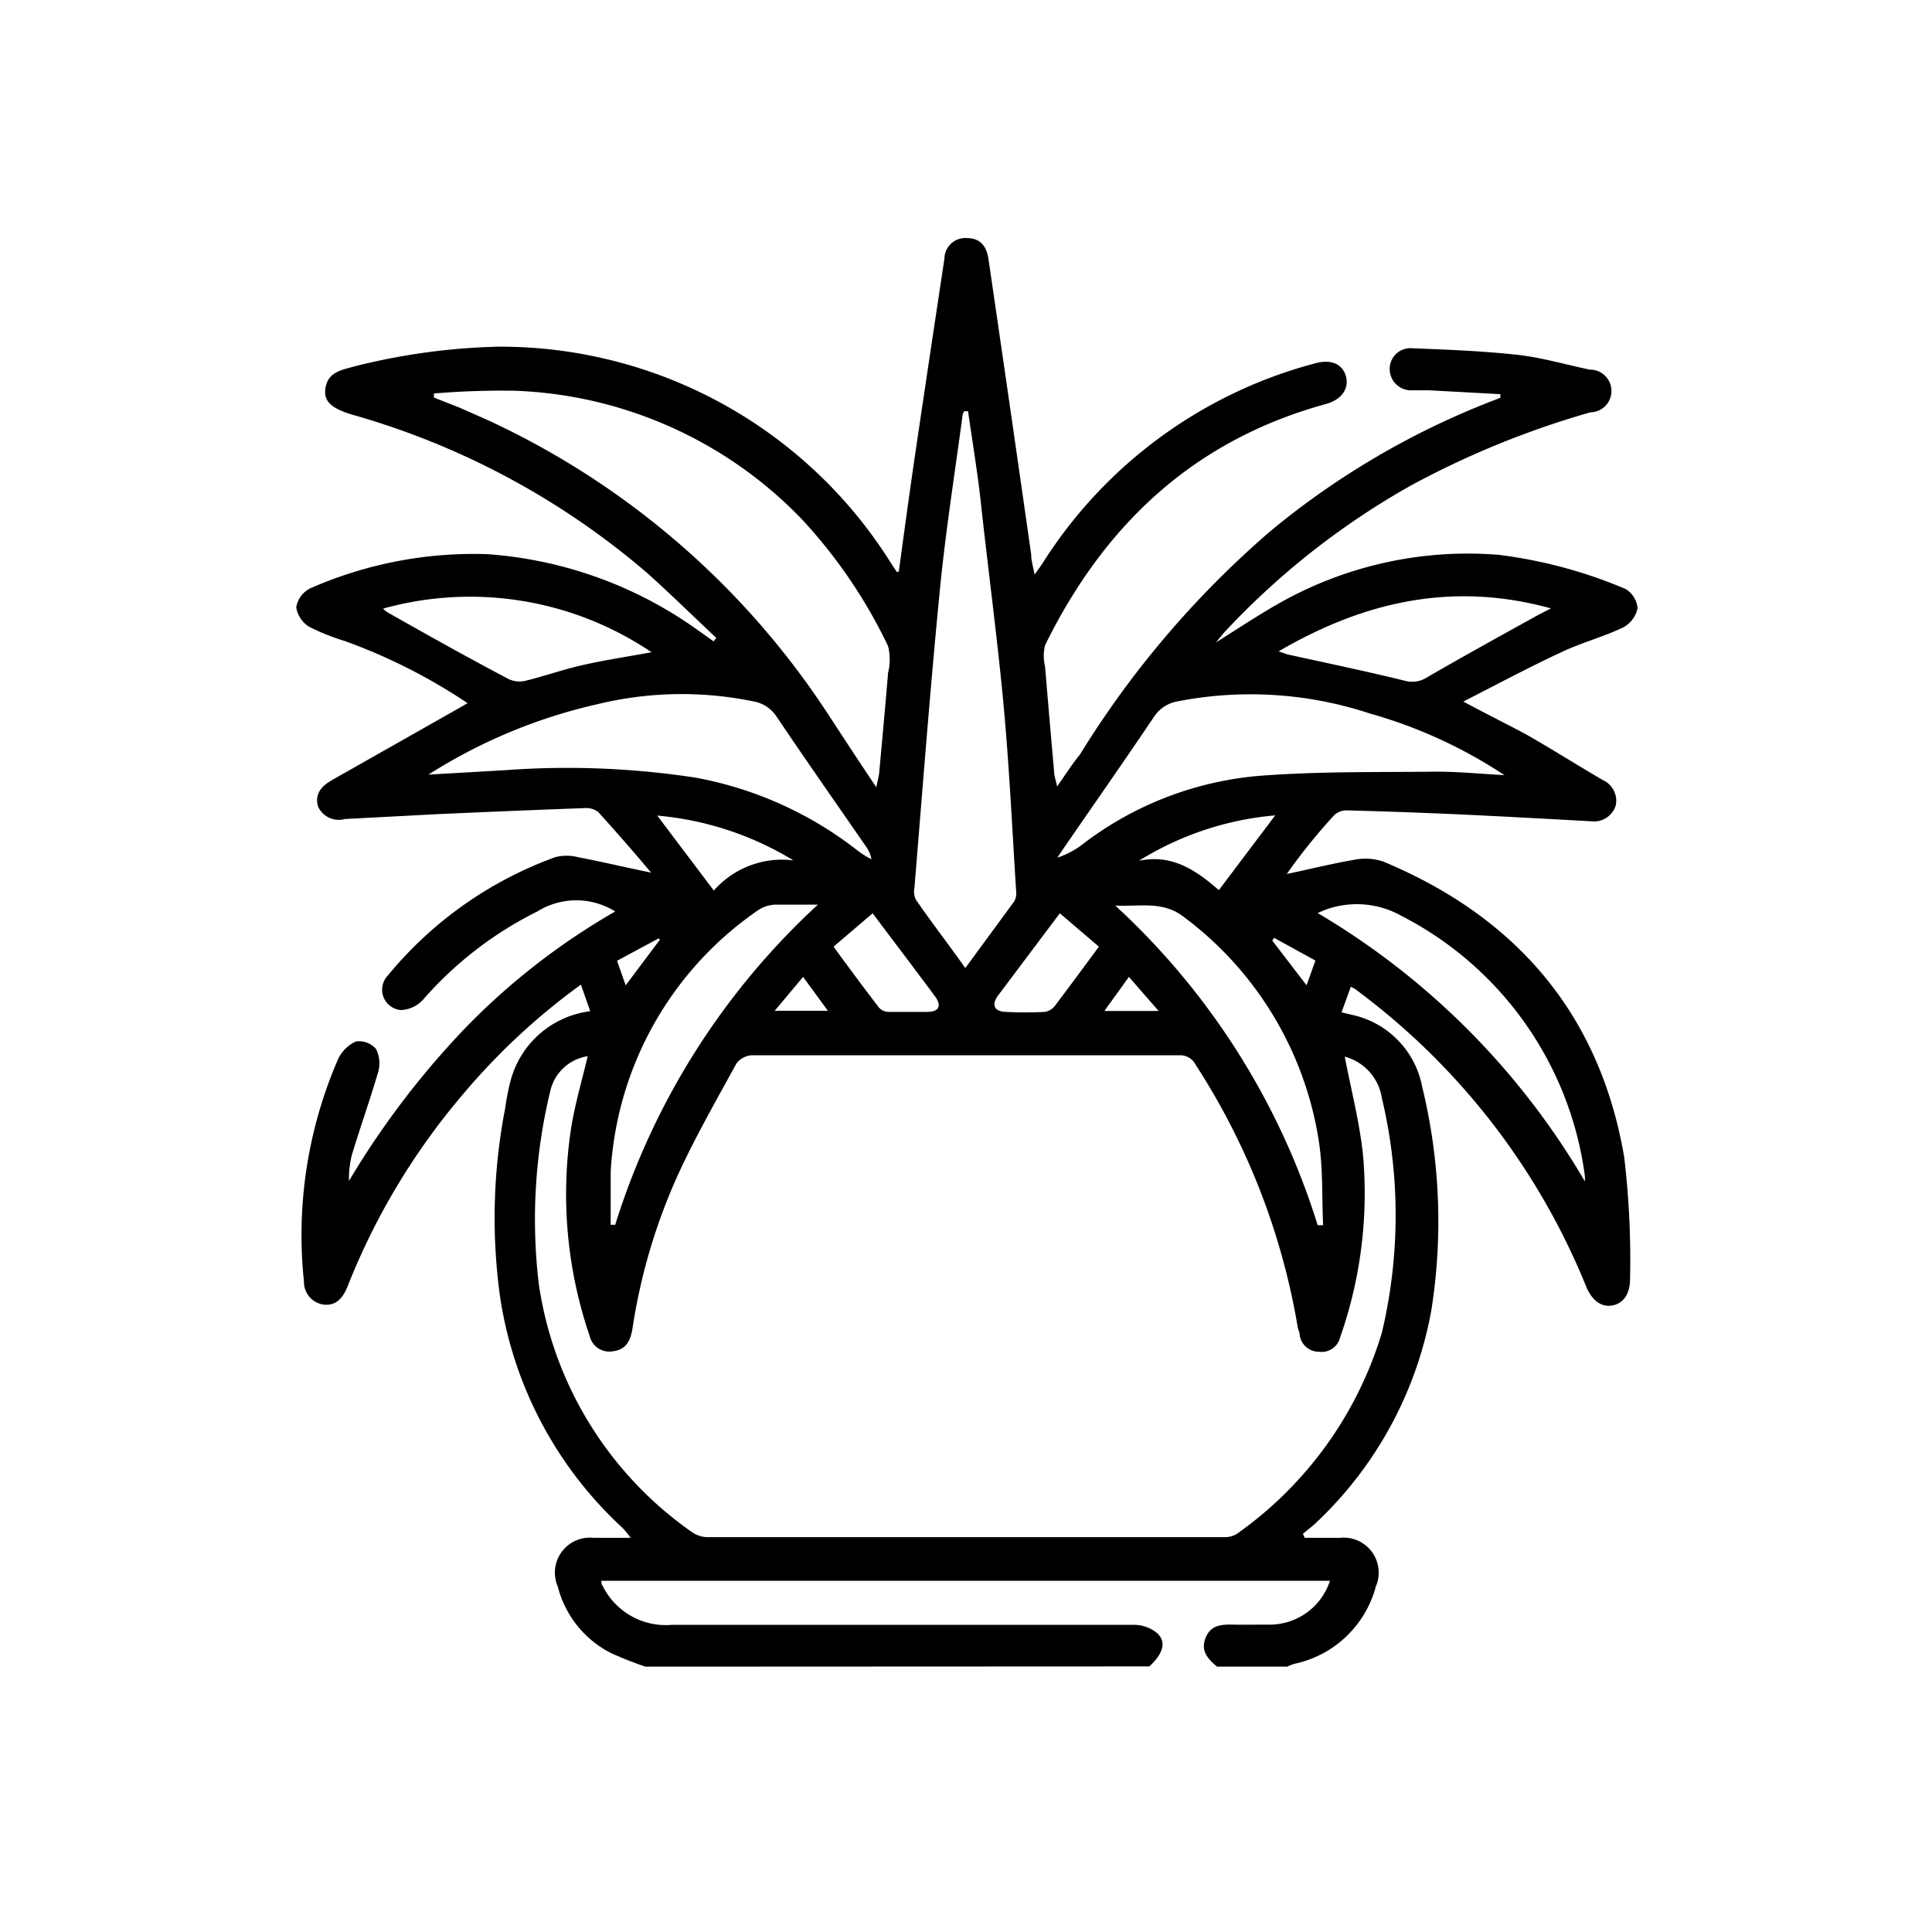 <svg id="Layer_1" data-name="Layer 1" xmlns="http://www.w3.org/2000/svg" viewBox="0 0 85.04 85.04"><path d="M28.41,73.36a15.48,15.48,0,0,1-1.52-.6,4.54,4.54,0,0,1-2.34-2.93,1.54,1.54,0,0,1,1.58-2.14h1.63a5.37,5.37,0,0,0-.34-.42A17.29,17.29,0,0,1,22,57a25.33,25.33,0,0,1,.24-8.24,10.24,10.24,0,0,1,.25-1.25,4.16,4.16,0,0,1,3.49-3l-.41-1.17a29,29,0,0,0-5.27,4.92,30,30,0,0,0-5,8.36c-.2.5-.5.88-1.08.8a1,1,0,0,1-.84-1,19.44,19.44,0,0,1,1.51-9.82,1.6,1.6,0,0,1,.78-.76,1,1,0,0,1,.88.33,1.4,1.4,0,0,1,.1,1c-.36,1.23-.79,2.44-1.16,3.66a4.32,4.32,0,0,0-.13,1.15,37.46,37.46,0,0,1,5.1-6.71,30,30,0,0,1,6.62-5.15,3.24,3.24,0,0,0-3.43,0,16.3,16.3,0,0,0-5,3.85,1.41,1.41,0,0,1-1,.49.9.9,0,0,1-.58-1.52,17.06,17.06,0,0,1,7.37-5.21,2,2,0,0,1,1,0c1,.19,2,.43,3.22.68-.84-1-1.57-1.83-2.32-2.66a.86.86,0,0,0-.6-.18c-2.19.08-4.37.17-6.56.27l-4,.21A1,1,0,0,1,14,35.5c-.16-.55.15-.89.59-1.15l5.7-3.23.29-.17a24.87,24.87,0,0,0-5.42-2.74,9.76,9.76,0,0,1-1.53-.61,1.22,1.22,0,0,1-.59-.87,1.14,1.14,0,0,1,.63-.84,17.89,17.89,0,0,1,7.74-1.5,18.08,18.08,0,0,1,9.17,3.25l.83.59.12-.15c-1-.94-2-1.92-3-2.82a34.19,34.19,0,0,0-13-7c-.95-.28-1.28-.6-1.21-1.14.1-.76.72-.83,1.31-1a28.44,28.44,0,0,1,6.29-.86,20.29,20.29,0,0,1,17.25,9.45l.3.46h.09c.25-1.81.49-3.62.76-5.43.41-2.78.83-5.57,1.25-8.35a.92.92,0,0,1,1-.91c.6,0,.87.4.94.93q.95,6.48,1.88,13c0,.26.08.52.15.88l.32-.45a20.35,20.35,0,0,1,12-8.84c.7-.2,1.2,0,1.37.52s-.11,1.06-.89,1.27C52.52,19.39,48.59,23.13,46,28.4a2,2,0,0,0,0,.94c.13,1.55.26,3.09.4,4.64,0,.17.07.34.13.64.37-.53.67-1,1-1.4a42.12,42.12,0,0,1,8.4-9.85,35.28,35.28,0,0,1,9.67-5.69l.44-.17v-.16l-3.13-.17c-.24,0-.49,0-.74,0a.94.94,0,0,1-1-.92.91.91,0,0,1,1-.93c1.55.06,3.1.12,4.64.29,1.07.12,2.11.43,3.17.65A.94.94,0,0,1,70,18.15a39.17,39.17,0,0,0-7.86,3.2,33.93,33.93,0,0,0-8.21,6.44c-.11.12-.2.24-.41.49,1-.63,1.84-1.19,2.72-1.69a16.86,16.86,0,0,1,9.71-2.17,20.84,20.84,0,0,1,5.59,1.5,1.09,1.09,0,0,1,.54.85,1.25,1.25,0,0,1-.64.85c-.88.42-1.84.67-2.72,1.09-1.42.66-2.8,1.4-4.31,2.17,1,.54,1.94,1,2.79,1.46,1.14.65,2.24,1.35,3.36,2a1,1,0,0,1,.56,1.11,1,1,0,0,1-1.08.7c-2-.11-4-.22-5.94-.31-1.61-.07-3.22-.13-4.84-.17a.78.78,0,0,0-.53.21,25.16,25.16,0,0,0-2.09,2.59c1-.21,2-.46,3-.63a2.47,2.47,0,0,1,1.24.08c5.85,2.44,9.53,6.7,10.61,13a38.26,38.26,0,0,1,.26,5.37c0,.69-.32,1.12-.84,1.18s-.89-.34-1.1-.86A30.51,30.51,0,0,0,60,43.8l-.34-.26-.2-.11-.41,1.13.55.13a4,4,0,0,1,3,3.15A25,25,0,0,1,63,57.69a17,17,0,0,1-5,9.27c-.2.2-.43.37-.65.55l.08.18h1.55a1.54,1.54,0,0,1,1.58,2.14A4.72,4.72,0,0,1,57,73.23a2,2,0,0,0-.34.13H53.57c-.39-.33-.73-.67-.51-1.25s.69-.61,1.21-.6,1,0,1.54,0a2.79,2.79,0,0,0,2.73-1.93H26.47c0,.09,0,.16.05.21a3.1,3.1,0,0,0,3.06,1.73c6.79,0,13.58,0,20.37,0a1.6,1.6,0,0,1,1,.38c.4.39.24.9-.36,1.45ZM59.19,46.51c.28,1.44.64,2.84.8,4.27a19.13,19.13,0,0,1-1,8.08.84.84,0,0,1-.93.64.85.85,0,0,1-.85-.73c0-.12-.07-.24-.09-.36a30.5,30.5,0,0,0-4.49-11.54.76.76,0,0,0-.73-.42c-6.27,0-12.55,0-18.82,0a.91.91,0,0,0-.67.37c-.88,1.61-1.79,3.2-2.56,4.87a25.64,25.64,0,0,0-2,6.72c-.08.52-.23,1-.89,1.07a.88.88,0,0,1-1-.66,19.3,19.3,0,0,1-.83-9.11c.17-1.08.48-2.13.74-3.22a2,2,0,0,0-1.65,1.54,24,24,0,0,0-.5,8.52,16.17,16.17,0,0,0,6.74,10.89,1.22,1.22,0,0,0,.67.22H53.88a1,1,0,0,0,.57-.15,16.74,16.74,0,0,0,6.37-8.83,22.3,22.3,0,0,0,0-10.37A2.23,2.23,0,0,0,59.19,46.51ZM38.57,34.65c.07-.32.11-.48.13-.63.13-1.47.27-2.93.39-4.4a2.46,2.46,0,0,0,0-1.18,22.27,22.27,0,0,0-3.81-5.6A18.45,18.45,0,0,0,22.68,17.2a35.68,35.68,0,0,0-3.58.12l0,.18,1.12.44,1.18.52a35.85,35.85,0,0,1,15,12.9C37.08,32.4,37.77,33.46,38.57,34.65Zm4-16.55h-.13a.61.61,0,0,0-.07.17c-.34,2.56-.75,5.12-1,7.7-.43,4.37-.76,8.74-1.12,13.11a.78.78,0,0,0,.07.53c.69,1,1.41,1.93,2.17,3l2.15-2.93a.71.71,0,0,0,.09-.41c-.18-2.83-.31-5.66-.58-8.49s-.68-5.91-1-8.87C43,20.62,42.79,19.36,42.61,18.1Zm23.62,16a21,21,0,0,0-5.88-2.69,16.76,16.76,0,0,0-8.52-.53,1.55,1.55,0,0,0-1,.68c-1.28,1.9-2.59,3.77-3.89,5.66l-.36.53a3.65,3.65,0,0,0,1.14-.61,14.83,14.83,0,0,1,7.88-3c2.42-.18,4.85-.15,7.28-.17C64,33.94,65.11,34.06,66.23,34.12Zm-47.41,0,3.47-.2a37.2,37.2,0,0,1,8.37.33,16.36,16.36,0,0,1,7.18,3.25,4,4,0,0,0,.56.34,1.45,1.45,0,0,0-.27-.6c-1.3-1.88-2.61-3.75-3.89-5.65a1.53,1.53,0,0,0-1-.69,15.69,15.69,0,0,0-6.92.12A23.49,23.49,0,0,0,18.82,34.12ZM69.76,52a1.92,1.92,0,0,0,0-.24,15.09,15.09,0,0,0-8.08-11.45A4,4,0,0,0,58,40.19,33.14,33.14,0,0,1,69.76,52ZM36,39.82c-.75,0-1.32,0-1.88,0a1.43,1.43,0,0,0-.73.23,15,15,0,0,0-6.51,11.53c0,.77,0,1.55,0,2.33l.2,0A32.15,32.15,0,0,1,36,39.82ZM58,53.93l.24,0c-.06-1.24,0-2.48-.19-3.7a15.2,15.2,0,0,0-5.89-9.83c-.94-.76-1.91-.49-3.07-.54A32,32,0,0,1,58,53.93ZM16.86,26.79a1.35,1.35,0,0,0,.19.16c1.77,1,3.55,2,5.34,2.94a1.12,1.12,0,0,0,.72.08c.83-.2,1.64-.49,2.47-.68,1-.23,2.06-.39,3.1-.58A14.27,14.27,0,0,0,16.86,26.79Zm39.42,1.88.37.13c1.73.38,3.46.74,5.17,1.16a1.19,1.19,0,0,0,1-.15c1.62-.94,3.26-1.84,4.9-2.75l.55-.28C64,25.6,60.1,26.44,56.28,28.67Zm-19.59,13c.68.93,1.33,1.81,2,2.68a.57.57,0,0,0,.41.19c.57,0,1.14,0,1.71,0s.62-.31.35-.68c-.9-1.21-1.81-2.41-2.75-3.66Zm11.68,0L46.65,40.2l-2.72,3.62c-.3.41-.17.7.33.72a16.45,16.45,0,0,0,1.72,0,.69.69,0,0,0,.44-.25C47.06,43.45,47.68,42.6,48.37,41.67ZM28.93,35.9l2.49,3.3a4,4,0,0,1,3.5-1.33A13.79,13.79,0,0,0,28.93,35.9Zm24.72,3.28,2.48-3.29a13.55,13.55,0,0,0-6,2C51.58,37.58,52.64,38.3,53.65,39.18ZM35.35,43,34.1,44.49h2.34Zm14.34,0L48.61,44.5H51Zm-22.53-.71.38,1.08,1.5-2L29,41.3Zm30.35,1.08.39-1.09-1.82-1L56,41.4Z"/></svg>
